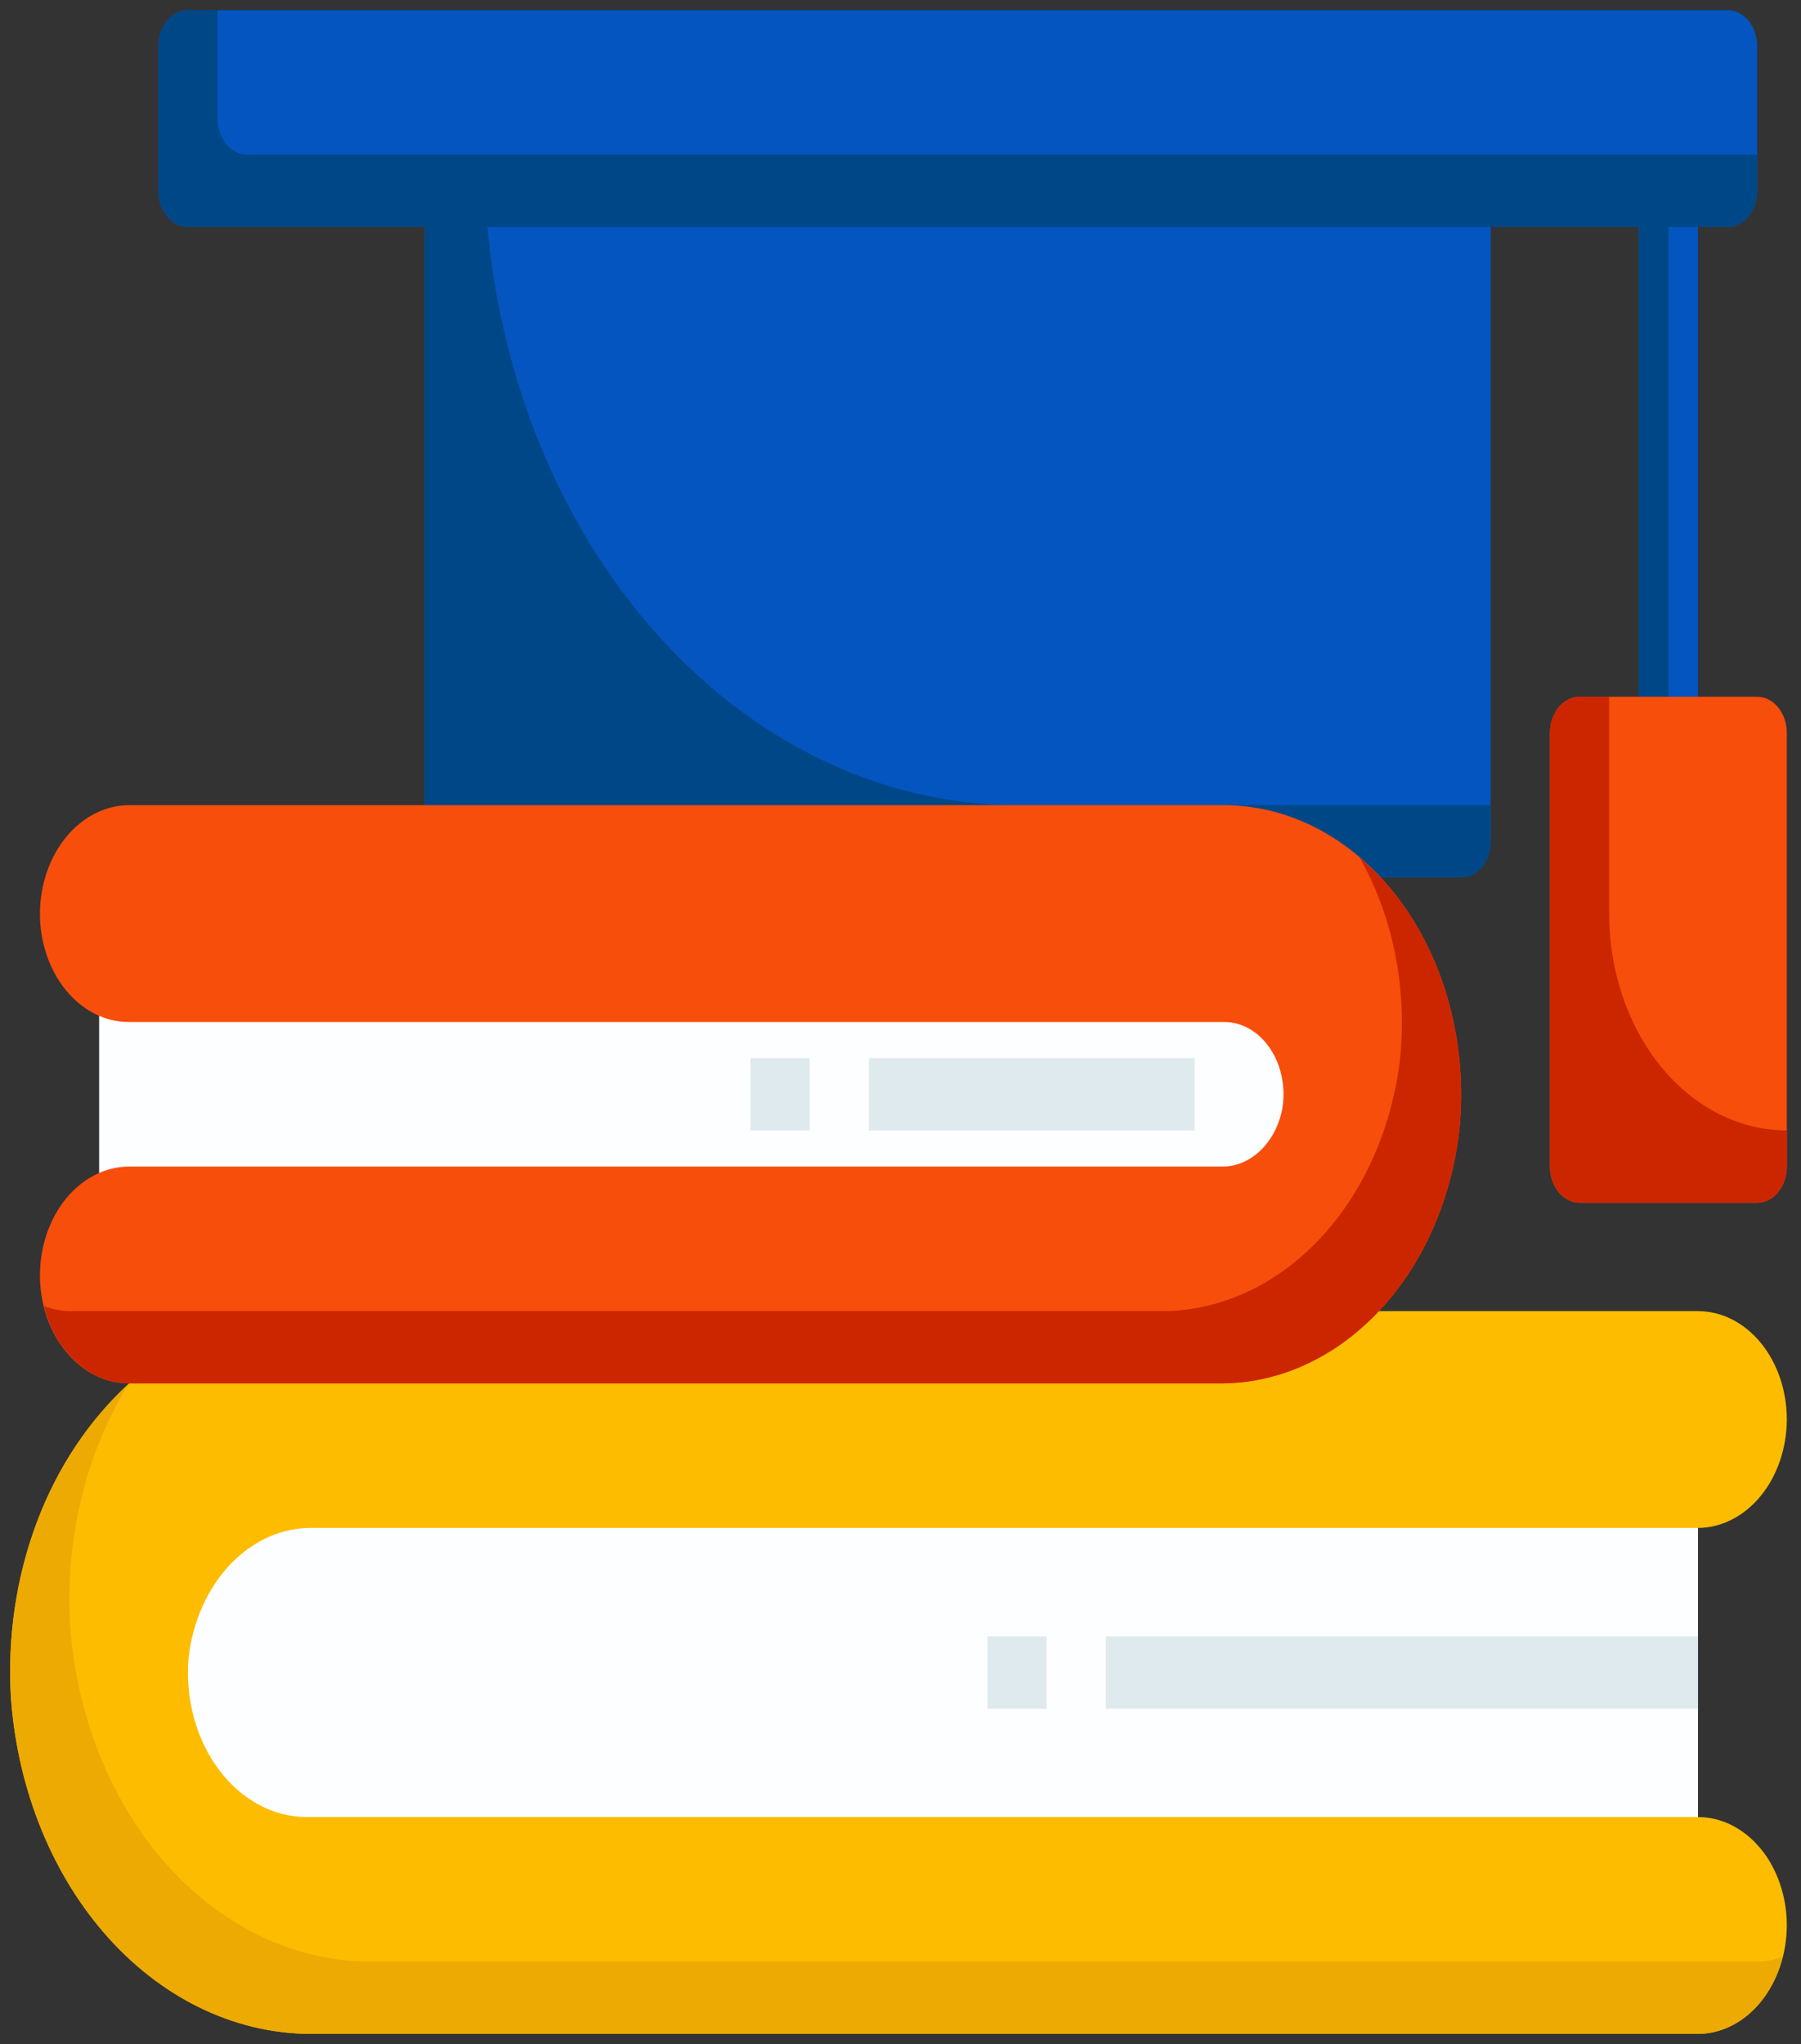 <svg width="89" height="101" viewBox="0 0 89 101" fill="none" xmlns="http://www.w3.org/2000/svg">
<rect x="0" y="0" width="89" height="101" fill="#333333" stroke="none"/>
<path d="M83.91 9.428H80.983V34.428H83.91V9.428Z" fill="#0455BF"/>
<path d="M82.446 9.428H80.983V34.428H82.446V9.428Z" fill="#004787"/>
<path d="M86.836 59.428H78.057C77.669 59.428 77.297 59.239 77.022 58.904C76.748 58.57 76.594 58.115 76.594 57.642V36.214C76.594 35.74 76.748 35.286 77.022 34.951C77.297 34.616 77.669 34.428 78.057 34.428H86.836C87.224 34.428 87.596 34.616 87.871 34.951C88.145 35.286 88.299 35.74 88.299 36.214V57.642C88.299 58.115 88.145 58.57 87.871 58.904C87.596 59.239 87.224 59.428 86.836 59.428Z" fill="#F74E0C"/>
<path d="M88.299 55.856C85.971 55.856 83.738 54.727 82.091 52.718C80.445 50.709 79.52 47.984 79.52 45.142V34.428H78.057C77.669 34.428 77.297 34.616 77.022 34.951C76.748 35.286 76.594 35.74 76.594 36.214V57.642C76.594 58.115 76.748 58.57 77.022 58.904C77.297 59.239 77.669 59.428 78.057 59.428H86.836C87.224 59.428 87.596 59.239 87.871 58.904C88.145 58.57 88.299 58.115 88.299 57.642V55.856Z" fill="#CC2600"/>
<path d="M72.204 43.356H22.457C22.069 43.356 21.697 43.168 21.422 42.833C21.148 42.498 20.994 42.044 20.994 41.571V9.428C20.994 8.955 21.148 8.5 21.422 8.166C21.697 7.831 22.069 7.643 22.457 7.643H72.204C72.592 7.643 72.965 7.831 73.239 8.166C73.513 8.5 73.668 8.955 73.668 9.428V41.571C73.668 42.044 73.513 42.498 73.239 42.833C72.965 43.168 72.592 43.356 72.204 43.356Z" fill="#0455BF"/>
<path d="M50.257 39.785C43.272 39.785 36.573 36.398 31.634 30.371C26.695 24.343 23.92 16.167 23.92 7.643H22.457C22.069 7.643 21.697 7.831 21.422 8.166C21.148 8.5 20.994 8.955 20.994 9.428V41.571C20.994 42.044 21.148 42.498 21.422 42.833C21.697 43.168 22.069 43.356 22.457 43.356H72.204C72.592 43.356 72.965 43.168 73.239 42.833C73.513 42.498 73.668 42.044 73.668 41.571V39.785H50.257Z" fill="#004787"/>
<path d="M85.373 11.214H9.289C8.901 11.214 8.529 11.026 8.254 10.691C7.98 10.356 7.826 9.902 7.826 9.428V2.286C7.826 1.812 7.98 1.358 8.254 1.023C8.529 0.688 8.901 0.5 9.289 0.5H85.373C85.761 0.5 86.133 0.688 86.407 1.023C86.682 1.358 86.836 1.812 86.836 2.286V9.428C86.836 9.902 86.682 10.356 86.407 10.691C86.133 11.026 85.761 11.214 85.373 11.214Z" fill="#0455BF"/>
<path d="M12.215 7.643C11.827 7.643 11.455 7.455 11.181 7.12C10.906 6.785 10.752 6.331 10.752 5.857V0.5H9.289C8.901 0.5 8.529 0.688 8.254 1.023C7.98 1.358 7.826 1.812 7.826 2.286V9.428C7.826 9.902 7.98 10.356 8.254 10.691C8.529 11.026 8.901 11.214 9.289 11.214H85.373C85.761 11.214 86.133 11.026 86.407 10.691C86.682 10.356 86.836 9.902 86.836 9.428V7.643H12.215Z" fill="#004787"/>
<path d="M82.446 93.356H15.141C13.915 93.353 12.702 93.038 11.581 92.43C10.46 91.822 9.455 90.935 8.632 89.825C7.808 88.715 7.184 87.407 6.799 85.986C6.415 84.564 6.278 83.06 6.398 81.57C6.679 78.885 7.758 76.42 9.43 74.643C11.103 72.865 13.252 71.899 15.469 71.927H82.446C82.835 71.927 83.207 72.115 83.481 72.45C83.755 72.785 83.91 73.24 83.91 73.713V91.57C83.91 92.043 83.755 92.498 83.481 92.833C83.207 93.167 82.835 93.356 82.446 93.356Z" fill="#FDFEFF"/>
<path d="M60.324 61.213H6.362C5.974 61.213 5.602 61.025 5.328 60.69C5.053 60.355 4.899 59.901 4.899 59.428V48.713C4.899 48.24 5.053 47.786 5.328 47.451C5.602 47.116 5.974 46.928 6.362 46.928H60.499C61.366 46.927 62.221 47.162 63.005 47.614C63.788 48.067 64.479 48.726 65.028 49.544C65.577 50.362 65.971 51.318 66.18 52.344C66.39 53.371 66.41 54.441 66.239 55.478C65.952 57.123 65.205 58.595 64.125 59.642C63.046 60.688 61.702 61.244 60.324 61.213Z" fill="#FDFEFF"/>
<path d="M83.909 100.498H15.61C11.841 100.561 8.193 98.881 5.398 95.796C2.602 92.712 0.866 88.45 0.539 83.868C0.397 81.422 0.672 78.967 1.347 76.658C2.022 74.348 3.082 72.234 4.46 70.451C5.83 68.667 7.484 67.244 9.321 66.27C11.158 65.296 13.138 64.79 15.141 64.785H83.909C85.074 64.785 86.19 65.349 87.013 66.354C87.837 67.358 88.299 68.721 88.299 70.142C88.292 71.56 87.828 72.918 87.006 73.921C86.184 74.924 85.072 75.491 83.909 75.499H15.463C13.972 75.467 12.523 76.104 11.39 77.289C10.258 78.473 9.52 80.124 9.318 81.927C9.235 82.921 9.324 83.926 9.582 84.875C9.839 85.823 10.258 86.695 10.81 87.433C11.359 88.17 12.027 88.76 12.773 89.165C13.518 89.57 14.325 89.781 15.141 89.784H83.909C85.074 89.784 86.19 90.349 87.013 91.353C87.837 92.358 88.299 93.721 88.299 95.141C88.292 96.56 87.828 97.918 87.006 98.921C86.184 99.923 85.072 100.49 83.909 100.498Z" fill="#FEBC00"/>
<path d="M86.836 96.927H18.536C14.768 96.989 11.119 95.309 8.324 92.225C5.529 89.14 3.793 84.879 3.465 80.297C3.218 76.046 4.237 71.828 6.333 68.42C4.379 70.191 2.823 72.535 1.81 75.236C0.797 77.937 0.36 80.906 0.539 83.868C0.867 88.45 2.602 92.711 5.398 95.796C8.193 98.881 11.841 100.561 15.61 100.498H83.91C84.851 100.497 85.767 100.124 86.521 99.436C87.275 98.748 87.827 97.781 88.094 96.679C87.687 96.836 87.263 96.919 86.836 96.927Z" fill="#EDAA03"/>
<path d="M60.148 68.356H6.362C5.198 68.356 4.082 67.792 3.259 66.787C2.435 65.782 1.973 64.42 1.973 62.999C1.98 61.581 2.444 60.223 3.266 59.22C4.088 58.217 5.2 57.65 6.362 57.642H60.324C61.019 57.665 61.701 57.396 62.254 56.88C62.807 56.365 63.199 55.633 63.364 54.808C63.454 54.288 63.448 53.75 63.345 53.233C63.243 52.716 63.048 52.233 62.773 51.82C62.498 51.407 62.152 51.075 61.758 50.846C61.365 50.617 60.935 50.499 60.499 50.499H6.362C5.198 50.499 4.082 49.935 3.259 48.93C2.435 47.926 1.973 46.563 1.973 45.142C1.98 43.724 2.444 42.366 3.266 41.363C4.088 40.36 5.2 39.793 6.362 39.785H60.499C62.165 39.787 63.812 40.222 65.329 41.062C66.846 41.903 68.199 43.128 69.298 44.657C70.396 46.185 71.215 47.982 71.699 49.928C72.183 51.873 72.322 53.922 72.106 55.938C71.686 59.426 70.242 62.609 68.041 64.893C65.841 67.178 63.036 68.408 60.148 68.356Z" fill="#F74E0C"/>
<path d="M69.291 44.647C68.668 43.789 67.963 43.026 67.19 42.374C68.844 45.292 69.553 48.855 69.18 52.374C68.758 55.861 67.313 59.041 65.114 61.324C62.914 63.607 60.109 64.837 57.222 64.785H3.436C3.009 64.777 2.586 64.692 2.179 64.533C2.447 65.634 2.999 66.601 3.752 67.289C4.506 67.978 5.421 68.352 6.363 68.356H60.148C63.036 68.408 65.842 67.177 68.041 64.893C70.242 62.609 71.686 59.426 72.106 55.938C72.321 53.92 72.181 51.87 71.696 49.923C71.21 47.976 70.391 46.178 69.291 44.647Z" fill="#CC2600"/>
<path d="M59.036 52.285H42.941V55.856H59.036V52.285Z" fill="#DFEAEF"/>
<path d="M83.91 80.856H54.647V84.427H83.91V80.856Z" fill="#DFEAEF"/>
<path d="M51.72 80.856H48.794V84.427H51.72V80.856Z" fill="#DFEAEF"/>
<path d="M40.015 52.285H37.089V55.856H40.015V52.285Z" fill="#DFEAEF"/>
</svg>
